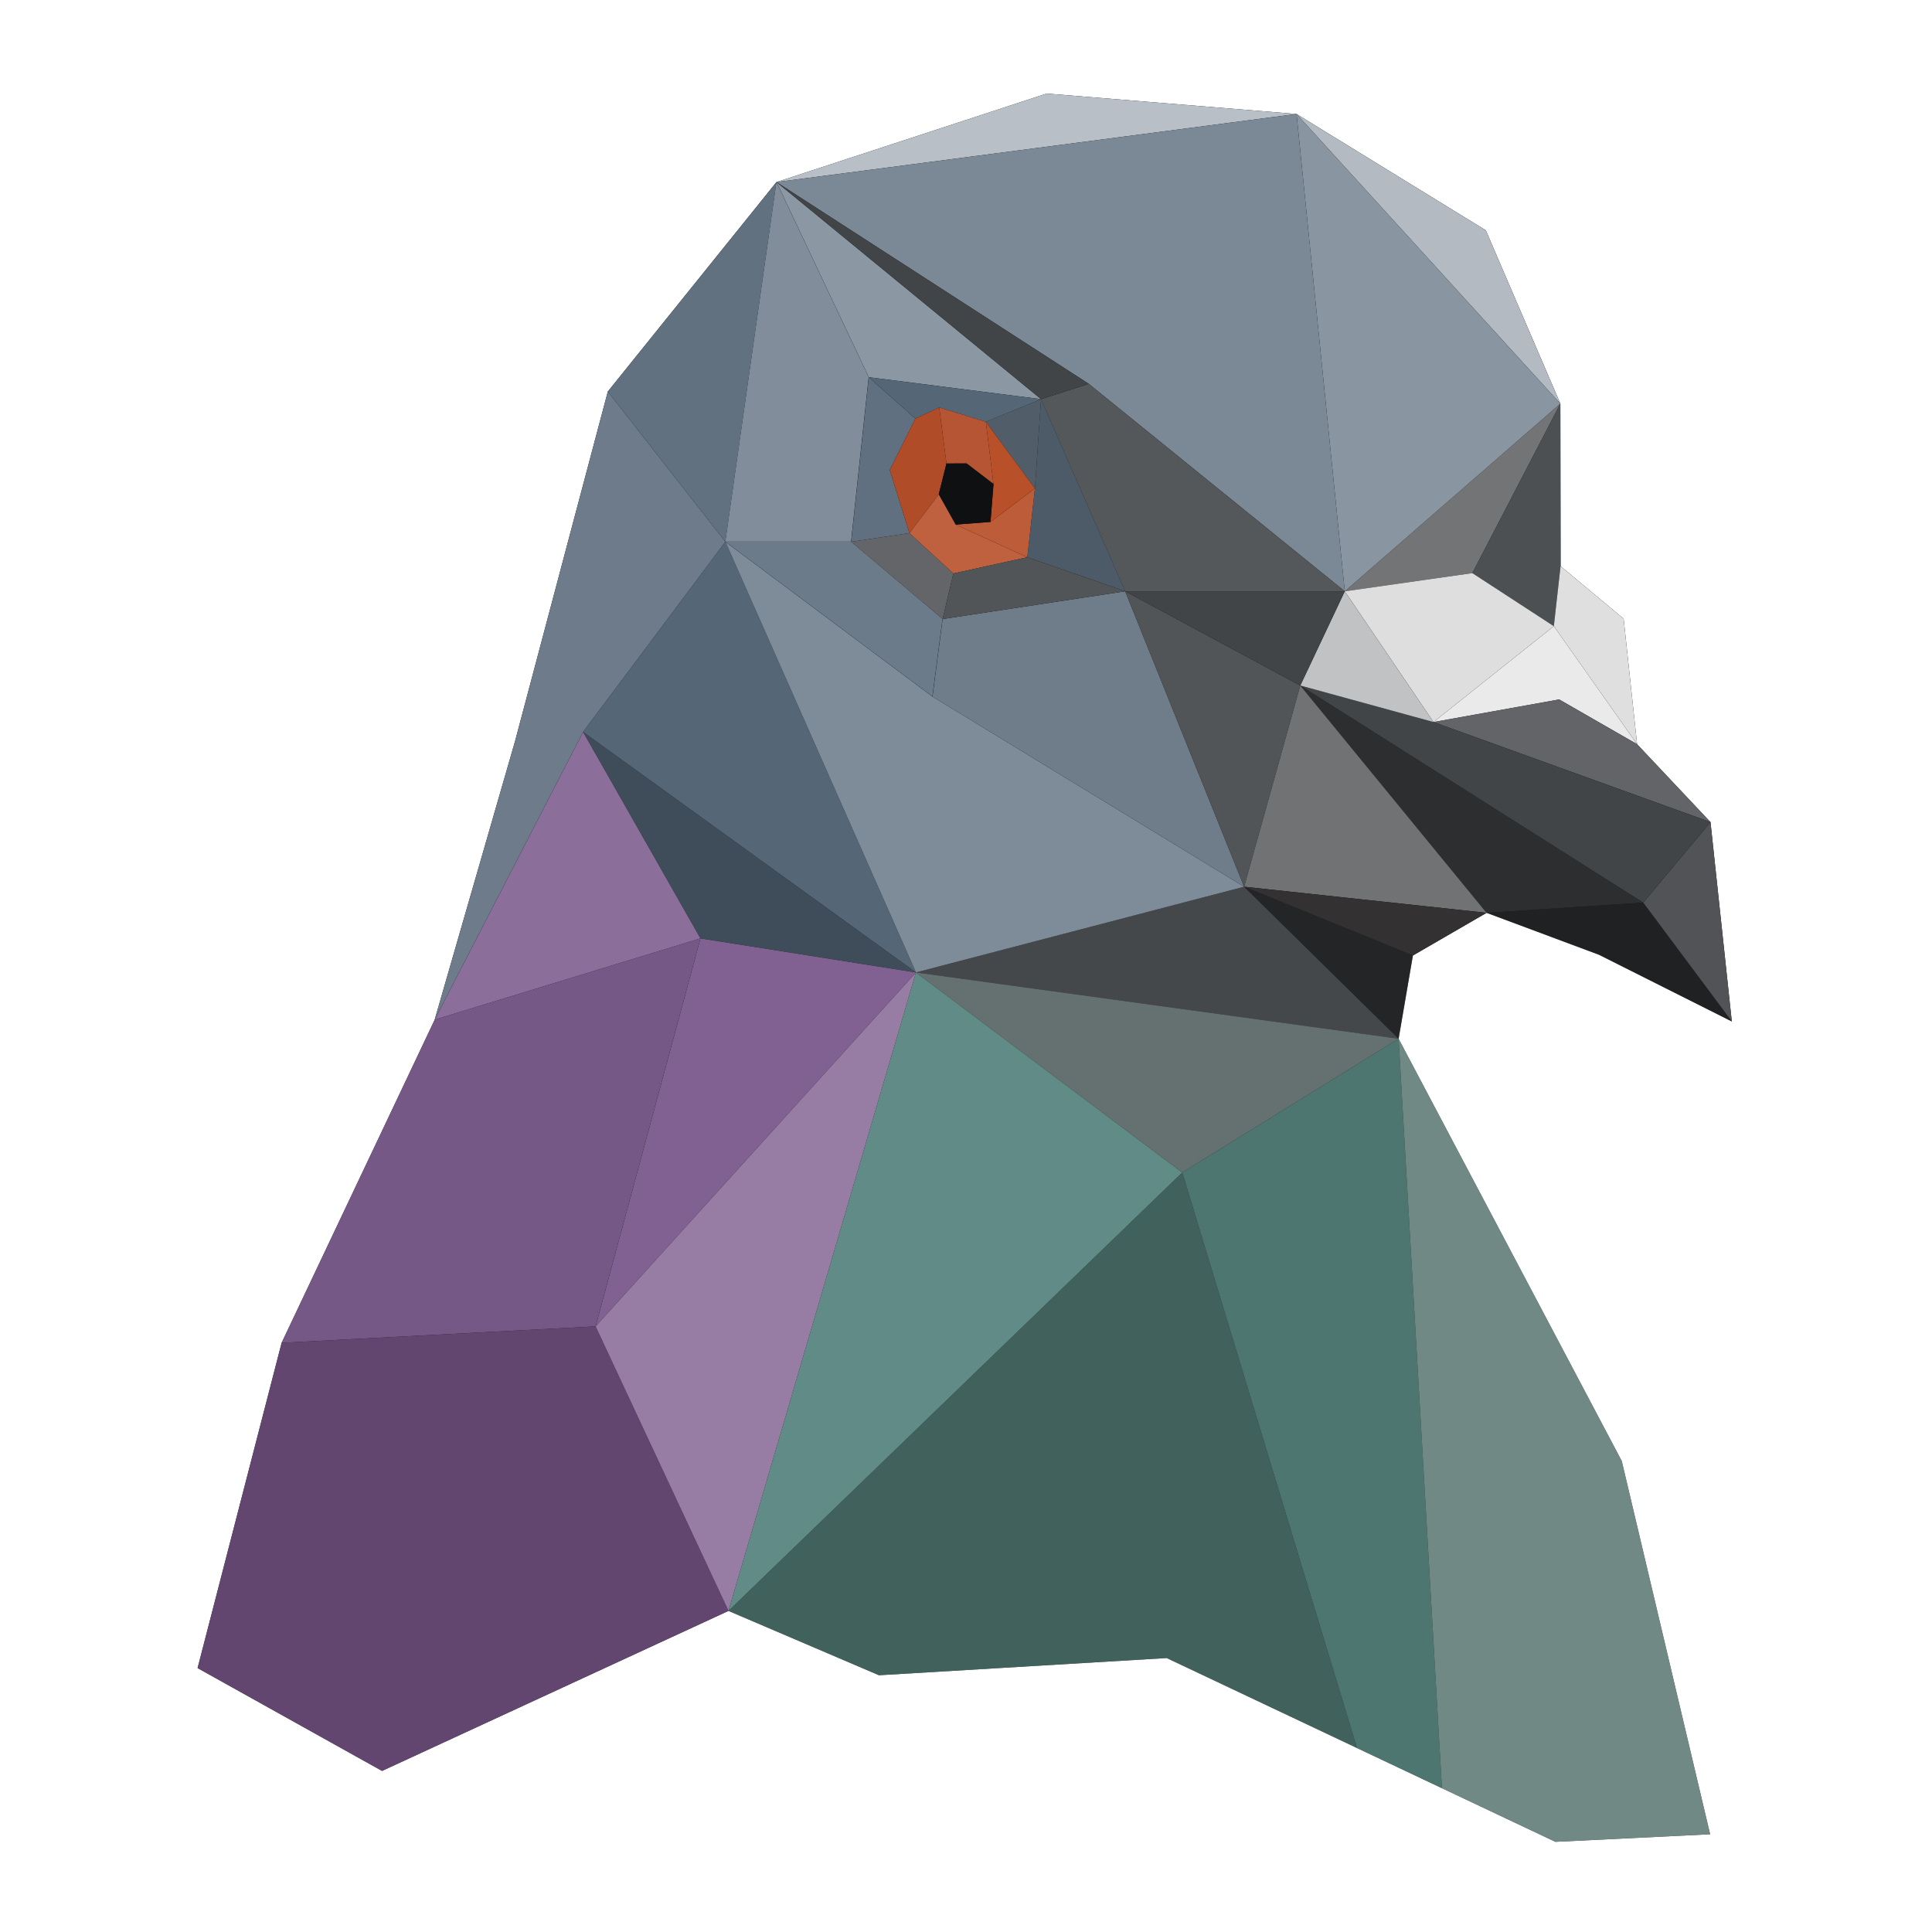<?xml version="1.0" encoding="UTF-8" standalone="no"?>
<!DOCTYPE svg PUBLIC "-//W3C//DTD SVG 1.1//EN" "http://www.w3.org/Graphics/SVG/1.1/DTD/svg11.dtd">
<svg width="100%" height="100%" viewBox="0 0 1500 1500" version="1.1" xmlns="http://www.w3.org/2000/svg" xmlns:xlink="http://www.w3.org/1999/xlink" xml:space="preserve" xmlns:serif="http://www.serif.com/" style="fill-rule:evenodd;clip-rule:evenodd;stroke-linejoin:round;stroke-miterlimit:1.414;">
    <g transform="matrix(1,0,0,1,-3005.79,-1602.74)">
        <g id="Bullhead-logo--free-" serif:id="Bullhead logo (free)" transform="matrix(0.994,0,0,0.994,4931.27,-812.389)">
            <rect x="-1937.54" y="2430.26" width="1509.4" height="1509.4" style="fill:none;"/>
            <g transform="matrix(-0.888,0,0,0.888,771.91,1659.43)">
                <g id="Logo">
                    <g>
                        <g transform="matrix(-0.428,0,0,0.428,3019.95,887.665)">
                            <path d="M2079.27,144.984L2592.79,186.996L2981.73,426.035L3134.92,782.303L3135.38,1116.22L3264.97,1224.23L3292.61,1482.16L3443.5,1642.35L3487.28,2051.99L3214.43,1914.94L2983.31,1828.7L2831.87,1916.41L2802.51,2087.49L3261.13,2955.35L3442.71,3722.38L3124.71,3737.93L2325.98,3360.25L2415.41,3146.7L2325.98,3360.25L1734.62,3395.59L1425.31,3263.36L713.343,3592.21L334.232,3380.85L506.965,2712.36L821.353,2048.9L986.781,1475.69L1177.34,757.357L1523.93,326.905L2079.27,144.984Z"/>
                        </g>
                        <g transform="matrix(-0.428,0,0,0.428,3019.95,887.665)">
                            <path d="M506.965,2712.36L1152.21,2678.65L1425.31,3263.36L713.343,3592.21L334.232,3380.85" style="fill:rgb(119,85,136);fill-opacity:0.827;"/>
                        </g>
                        <path d="M2245.02,1722.8L2434.56,1692.83L2526.8,2034.12" style="fill:rgb(129,97,145);"/>
                        <path d="M2434.56,1692.83L2526.8,2034.12L2802.97,2048.55L2668.33,1764.32" style="fill:rgb(125,93,142);fill-opacity:0.945;"/>
                        <path d="M2434.56,1692.83L2537.81,1511.21L2668.33,1764.32" style="fill:rgb(139,110,154);"/>
                        <path d="M2245.02,1722.8L2537.81,1511.21L2434.56,1692.83" style="fill:rgb(85,102,119);fill-opacity:0.749;"/>
                        <path d="M1820.48,1781.1L1956.35,1647.4L2245.02,1722.8" style="fill:rgb(69,72,75);"/>
                        <path d="M2412.65,1343.98L2245.02,1722.8L2537.81,1511.21" style="fill:rgb(85,102,119);"/>
                        <path d="M1956.35,1647.4L2230.45,1480.18L2412.65,1343.98L2245.02,1722.8" style="fill:rgb(126,139,152);"/>
                        <path d="M1956.35,1647.4L2230.45,1480.18L2221.54,1411.93L2060.99,1387.53" style="fill:rgb(111,125,139);"/>
                        <path d="M2060.99,1387.53L1956.35,1647.4L1906.96,1470.42" style="fill:rgb(82,85,88);"/>
                        <path d="M2140.36,1297.02L2179.46,1326.49L2210.11,1328.86L2147.05,1357.58" style="fill:rgb(189,92,56);"/>
                        <path d="M1678.21,1222.49L1867.83,1387.53L1755.62,1371.54" style="fill:rgb(114,116,118);"/>
                        <path d="M1910.24,967.699L1743.78,1070.01L1678.21,1222.49" style="fill:rgb(179,186,194);"/>
                        <path d="M1910.24,967.699L1678.21,1222.49L1867.83,1387.53" style="fill:rgb(137,149,160);"/>
                        <path d="M1910.24,967.699L2130.03,949.718L2367.71,1027.58" style="fill:rgb(184,191,198);"/>
                        <path d="M2093.02,1205.04L2367.71,1027.58L1910.24,967.699L1867.83,1387.53" style="fill:rgb(123,137,150);"/>
                        <path d="M2093.02,1205.04L2134.99,1218.53L2060.99,1387.53L1867.83,1387.53" style="fill:rgb(85,88,90);"/>
                        <path d="M2134.99,1218.53L2286.51,1199.23L2367.71,1027.58" style="fill:rgb(139,151,162);"/>
                        <g transform="matrix(-1.645,0,0,1.645,3409.04,-247.965)">
                            <path d="M605.655,967.663L632.972,775.341L682.33,879.676L672.918,967.663L605.655,967.663Z" style="fill:rgb(129,141,154);"/>
                        </g>
                        <path d="M2367.71,1027.58L2516.05,1211.81L2412.65,1343.98" style="fill:rgb(97,113,128);"/>
                        <path d="M2516.05,1211.81L2412.65,1343.98L2537.81,1511.21L2668.33,1764.32L2597.61,1519.26" style="fill:rgb(109,123,138);"/>
                        <g transform="matrix(-1.645,0,0,1.645,3409.04,-247.965)">
                            <path d="M605.655,967.663L672.918,967.663L721.822,1008.97L716.407,1050.45L605.655,967.663Z" style="fill:rgb(108,123,138);"/>
                        </g>
                        <path d="M1678.02,1365.4L1683.94,1418.21L1755.62,1371.54L1678.21,1222.49" style="fill:rgb(77,80,82);"/>
                        <path d="M1789.79,1502.55L1867.83,1387.53L1755.62,1371.54L1683.94,1418.21" style="fill:rgb(222,222,223);"/>
                        <path d="M1622.55,1411.63L1678.02,1365.4L1683.94,1418.21L1610.72,1522.03" style="fill:rgb(223,223,224);"/>
                        <path d="M1683.94,1418.21L1789.79,1502.55L1679.23,1482.67L1610.72,1522.03" style="fill:rgb(234,234,235);"/>
                        <path d="M1546.14,1590.58L1610.72,1522.03L1679.23,1482.67L1789.79,1502.55" style="fill:rgb(98,100,103);"/>
                        <path d="M1546.14,1590.58L1527.4,1765.91L1605.34,1661.36" style="fill:rgb(81,83,86);"/>
                        <path d="M1527.4,1765.91L1644.18,1707.25L1743.1,1670.34L1605.34,1661.36" style="fill:rgb(66,69,72);fill-opacity:0.482;"/>
                        <path d="M1605.34,1661.36L1906.96,1470.42L1789.79,1502.55L1546.14,1590.58" style="fill:rgb(66,69,72);"/>
                        <path d="M1605.34,1661.36L1743.1,1670.34L1906.96,1470.42" style="fill:rgb(66,69,72);fill-opacity:0.667;"/>
                        <path d="M1743.1,1670.34L1956.35,1647.4L1906.96,1470.42" style="fill:rgb(112,114,116);"/>
                        <path d="M1743.1,1670.34L1807.92,1707.88L1956.35,1647.4" style="fill:rgb(51,49,50);"/>
                        <path d="M1807.92,1707.88L1820.48,1781.1L1956.35,1647.4" style="fill:rgb(66,69,72);fill-opacity:0.537;"/>
                        <path d="M1906.96,1470.42L1789.79,1502.55L1867.83,1387.53" style="fill:rgb(193,194,195);"/>
                        <path d="M1867.83,1387.53L2060.99,1387.53L1906.96,1470.42" style="fill:rgb(66,69,72);"/>
                        <path d="M2221.54,1411.93L2212.08,1371.86L2250.74,1336.37L2301.99,1343.98" style="fill:rgb(99,101,104);"/>
                        <path d="M2301.99,1343.98L2250.74,1336.37L2268.01,1280.9L2245.57,1235.64L2286.51,1199.23" style="fill:rgb(96,112,128);"/>
                        <path d="M2286.51,1199.23L2245.57,1235.64L2224.52,1225.86L2183.53,1238.42L2134.99,1218.53" style="fill:rgb(85,102,119);"/>
                        <path d="M2183.53,1238.42L2140.36,1297.02L2134.99,1218.53" style="fill:rgb(100,116,131);fill-opacity:0.812;"/>
                        <path d="M2060.99,1387.53L2147.05,1357.58L2140.36,1297.02L2134.99,1218.53" style="fill:rgb(93,109,125);fill-opacity:0.835;"/>
                        <path d="M2183.53,1238.42L2176.81,1293.19L2179.46,1326.49L2140.36,1297.02" style="fill:rgb(184,80,42);"/>
                        <path d="M2224.52,1225.86L2218.17,1275.15L2200.48,1275.08L2176.81,1293.19L2183.53,1238.42" style="fill:rgb(188,89,53);fill-opacity:0.961;"/>
                        <path d="M2224.52,1225.86L2218.17,1275.15L2224.98,1302.31L2250.74,1336.37L2268.01,1280.9L2245.57,1235.64" style="fill:rgb(184,80,42);fill-opacity:0.953;"/>
                        <path d="M2224.98,1302.31L2210.11,1328.86L2179.46,1326.49L2176.81,1293.19L2200.48,1275.08L2218.17,1275.15" style="fill:rgb(15,16,18);"/>
                        <path d="M2147.05,1357.58L2210.11,1328.86L2224.98,1302.31L2250.74,1336.37L2212.08,1371.86" style="fill:rgb(191,96,62);"/>
                        <path d="M2221.54,1411.93L2212.08,1371.86L2147.05,1357.58L2060.99,1387.53" style="fill:rgb(82,85,87);"/>
                        <path d="M2245.02,1722.8L2526.8,2034.12L2409.92,2284.37" style="fill:rgb(151,125,164);"/>
                        <path d="M1820.48,1781.1L2245.02,1722.8L2010.78,1898.8" style="fill:rgb(188,213,210);fill-opacity:0.533;"/>
                        <path d="M2010.78,1898.8L2245.02,1722.8L2409.92,2284.37" style="fill:rgb(119,170,163);fill-opacity:0.82;"/>
                        <path d="M2010.78,1898.8L2409.92,2284.37L2277.54,2340.96L2024.44,2325.84L1857.12,2404.96" style="fill:rgb(111,164,158);fill-opacity:0.592;"/>
                        <path d="M2010.78,1898.8L1857.12,2404.96L1782.36,2440.3L1820.48,1781.1" style="fill:rgb(105,161,154);fill-opacity:0.733;"/>
                        <path d="M1820.48,1781.1L1782.36,2440.3L1682.58,2487.48L1546.48,2480.83L1624.2,2152.54" style="fill:rgb(163,198,193);fill-opacity:0.69;"/>
                        <path d="M2093.02,1205.04L2367.71,1027.58L2134.99,1218.53" style="fill:rgb(66,69,72);"/>
                    </g>
                </g>
            </g>
        </g>
    </g>
</svg>
